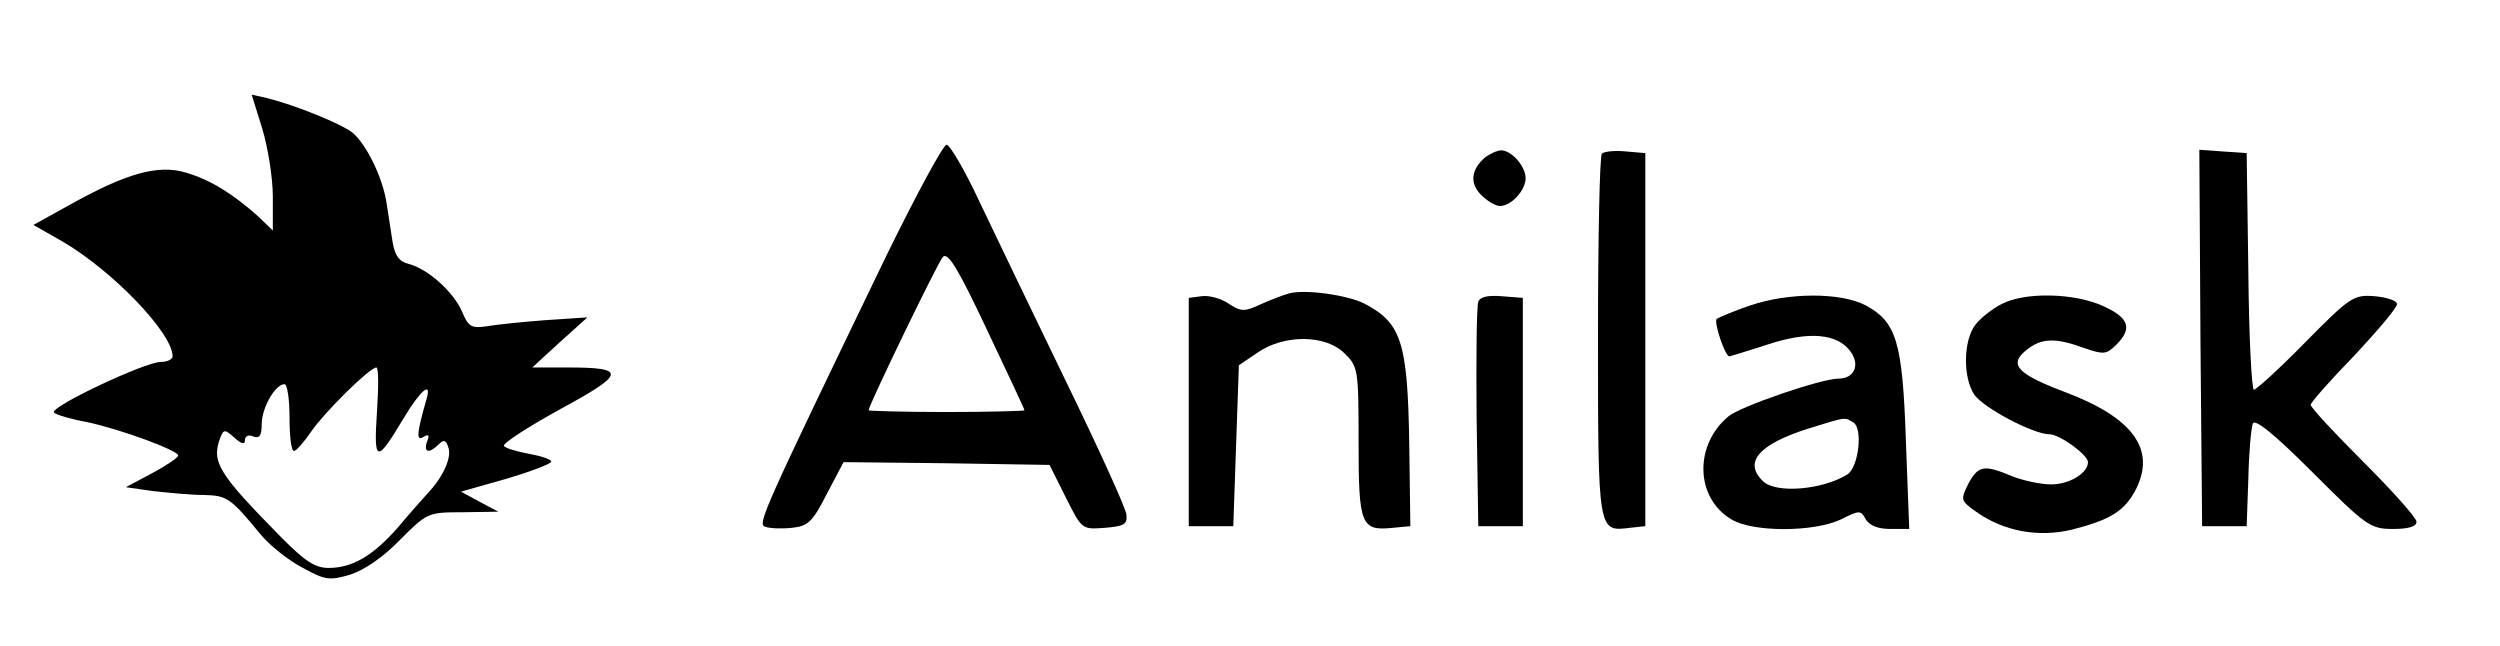 <?xml version="1.0" standalone="no"?>
<!DOCTYPE svg PUBLIC "-//W3C//DTD SVG 20010904//EN"
 "http://www.w3.org/TR/2001/REC-SVG-20010904/DTD/svg10.dtd">
<svg version="1.0" xmlns="http://www.w3.org/2000/svg"
 width="449pt" height="116pt" viewBox="0 0 449 116"
 preserveAspectRatio="xMidYMid meet">

<g transform="translate(0,116) scale(0.1,-0.1)"
fill="#000000" stroke="none">
<path d="M471 929 c10 -33 19 -88 19 -122 l0 -61 -27 26 c-45 40 -85 65 -129
78 -50 15 -107 -1 -209 -58 l-65 -36 51 -29 c90 -52 199 -165 199 -207 0 -5
-9 -10 -21 -10 -29 0 -202 -82 -192 -91 4 -4 31 -12 59 -17 61 -13 164 -51
164 -60 0 -4 -21 -18 -47 -32 l-47 -25 49 -7 c28 -3 68 -7 91 -7 42 -1 48 -5
103 -72 17 -20 50 -46 75 -59 40 -22 48 -23 85 -12 25 8 59 31 89 62 49 49 50
50 113 50 l64 1 -34 18 -33 18 81 23 c44 13 81 27 81 31 0 4 -18 10 -40 14
-22 4 -42 10 -45 14 -2 5 43 34 101 66 118 64 120 75 14 75 l-64 0 49 45 50
45 -75 -5 c-41 -3 -89 -8 -106 -11 -27 -4 -33 -1 -44 26 -15 35 -61 77 -96 86
-17 4 -25 15 -29 40 -3 19 -8 51 -11 71 -7 44 -35 102 -60 124 -19 16 -103 50
-155 63 l-27 6 19 -61z m206 -509 c-6 -92 -1 -93 48 -11 30 50 51 68 41 34
-17 -59 -19 -76 -6 -68 10 6 12 4 7 -8 -7 -20 4 -22 21 -5 9 9 13 8 17 -5 7
-17 -8 -52 -36 -82 -10 -11 -35 -39 -55 -63 -44 -50 -81 -72 -124 -72 -24 0
-42 12 -83 53 -116 118 -128 137 -111 182 6 14 8 14 25 -1 13 -12 19 -13 19
-4 0 7 7 10 15 6 11 -4 15 2 15 22 0 29 24 72 41 72 5 0 9 -27 9 -60 0 -33 3
-60 8 -60 4 0 18 16 31 35 24 35 105 115 117 115 4 0 4 -36 1 -80z"/>
<path d="M1593 703 c-223 -462 -233 -484 -219 -489 8 -3 29 -4 48 -2 29 3 37
10 63 61 l30 57 185 -2 185 -3 29 -58 c29 -58 29 -58 70 -55 35 3 41 6 39 24
-1 11 -50 119 -109 240 -58 120 -128 265 -155 322 -26 56 -53 102 -59 102 -6
0 -54 -89 -107 -197z m247 -280 c0 -1 -63 -3 -140 -3 -77 0 -140 2 -140 3 0 9
123 263 133 275 9 11 27 -19 79 -129 37 -78 68 -144 68 -146z"/>
<path d="M2668 878 c-26 -22 -29 -47 -8 -68 11 -11 26 -20 34 -20 20 0 46 28
46 50 0 21 -25 50 -44 50 -7 0 -19 -6 -28 -12z"/>
<path d="M2877 884 c-4 -4 -7 -152 -7 -329 0 -352 0 -350 57 -343 l28 3 0 335
0 335 -35 3 c-20 2 -39 0 -43 -4z"/>
<path d="M3952 553 l3 -338 40 0 40 0 3 85 c1 47 5 91 8 99 3 10 37 -17 107
-87 97 -97 104 -102 145 -102 27 0 42 4 42 13 0 7 -43 55 -95 107 -52 52 -95
98 -95 103 0 4 35 44 78 88 42 45 77 86 77 93 0 6 -18 12 -40 14 -38 3 -44 -1
-125 -83 -46 -47 -88 -85 -92 -85 -4 0 -9 96 -10 213 l-3 212 -43 3 -42 3 2
-338z"/>
<path d="M2315 633 c-11 -3 -34 -12 -52 -20 -28 -13 -34 -13 -57 2 -13 9 -35
15 -48 13 l-23 -3 0 -205 0 -205 40 0 40 0 5 145 5 144 34 23 c48 33 123 32
156 -2 24 -23 25 -29 25 -158 0 -149 4 -161 61 -155 l32 3 -2 149 c-3 182 -14
216 -81 251 -30 15 -106 26 -135 18z"/>
<path d="M2655 618 c-3 -8 -4 -101 -3 -208 l3 -195 40 0 40 0 0 205 0 205 -38
3 c-24 2 -39 -1 -42 -10z"/>
<path d="M3142 611 c-29 -10 -55 -21 -59 -24 -5 -6 15 -67 23 -67 2 0 33 10
68 21 75 25 127 20 150 -13 17 -24 6 -48 -22 -48 -31 0 -177 -50 -198 -68 -62
-52 -59 -147 6 -185 38 -23 147 -23 196 0 34 17 36 17 45 0 7 -11 22 -17 44
-17 l34 0 -6 158 c-6 179 -17 214 -73 244 -45 23 -138 23 -208 -1z m187 -210
c17 -11 9 -80 -11 -93 -45 -28 -129 -35 -152 -12 -35 34 -7 66 81 94 71 22 65
21 82 11z"/>
<path d="M3595 614 c-16 -8 -38 -25 -47 -37 -22 -28 -23 -95 -2 -126 17 -24
106 -71 135 -71 18 0 69 -37 69 -50 0 -20 -34 -40 -66 -40 -19 0 -51 7 -71 15
-50 21 -60 19 -78 -14 -14 -29 -14 -30 14 -50 49 -35 112 -47 173 -32 67 17
94 33 114 72 36 71 -4 128 -125 174 -88 33 -104 50 -72 76 27 22 52 23 104 4
35 -12 40 -12 58 6 29 29 23 48 -23 69 -52 24 -141 26 -183 4z"/>
</g>
</svg>
